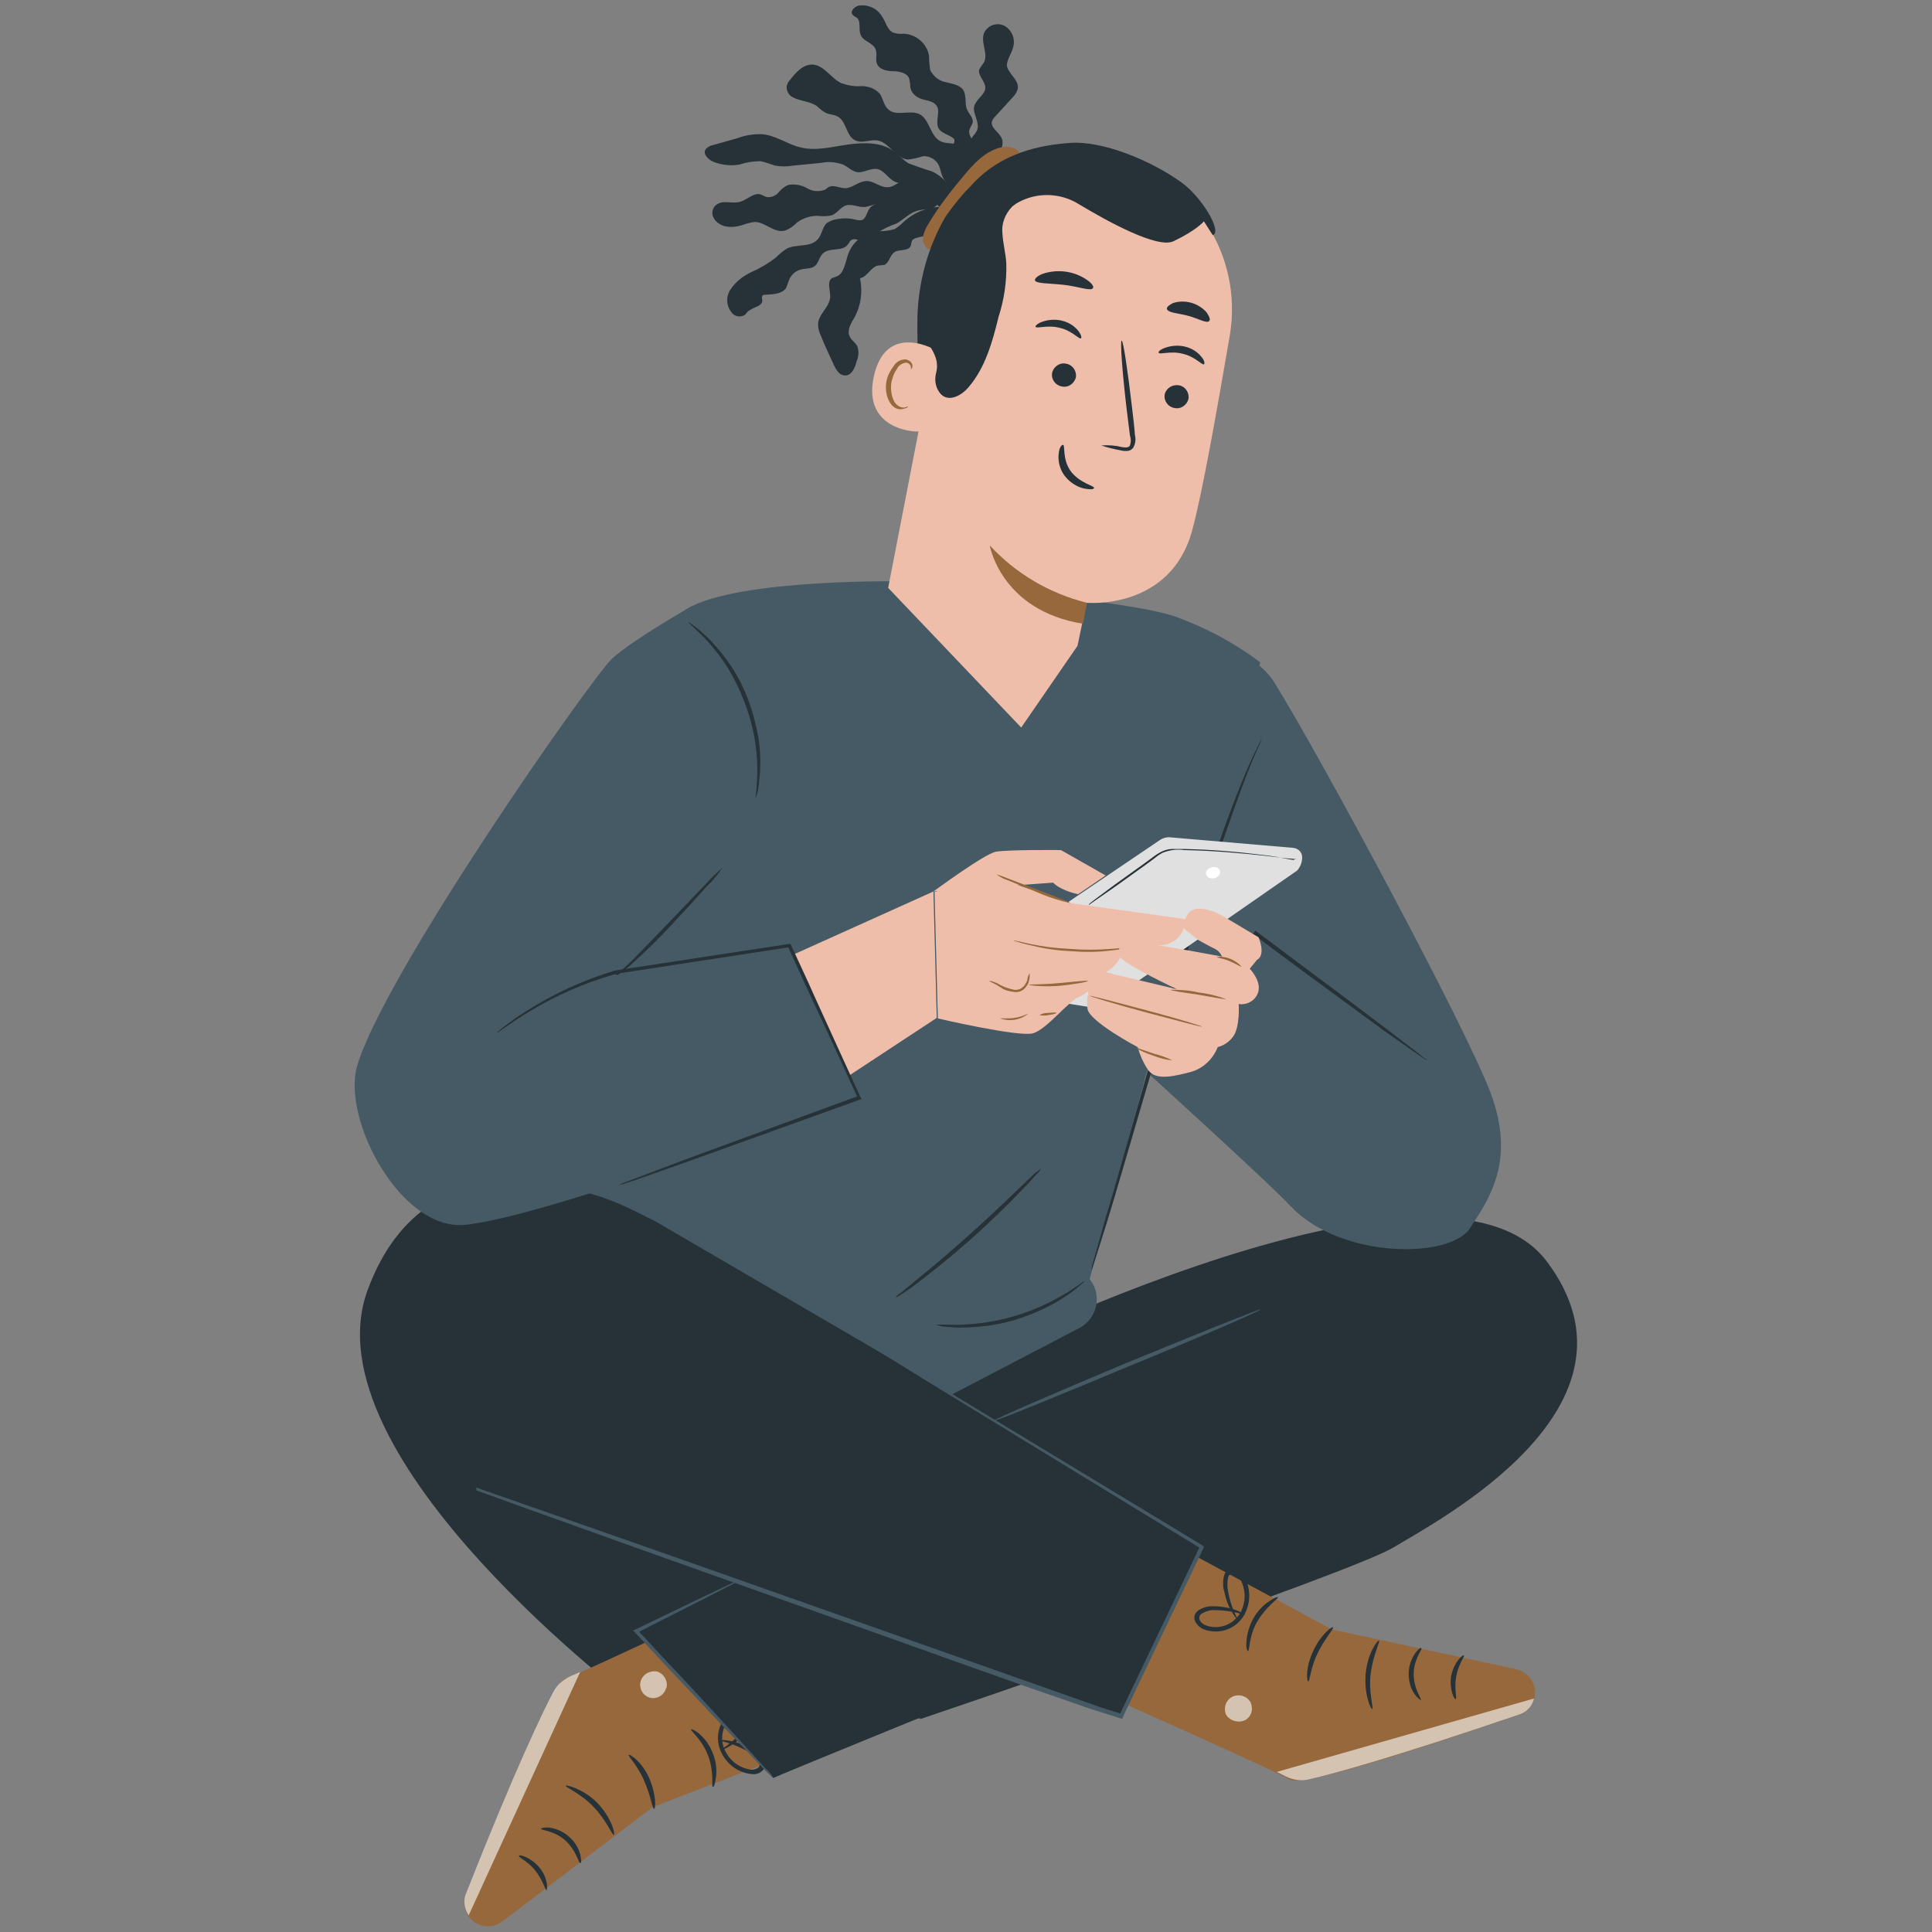<?xml version="1.0" encoding="utf-8"?>
<!-- Generator: Adobe Illustrator 25.0.0, SVG Export Plug-In . SVG Version: 6.00 Build 0)  -->
<svg version="1.1" id="Layer_1" xmlns="http://www.w3.org/2000/svg" xmlns:xlink="http://www.w3.org/1999/xlink" x="0px" y="0px"
	 viewBox="0 0 350 350" style="enable-background:new 0 0 350 350;" xml:space="preserve">
<rect x="0" y="0" width="350" height="350" fill="#808080" stroke="none"/>
<style type="text/css">
	.st0{fill:#263238;}
	.st1{fill:#96683B;}
	.st2{opacity:0.6;}
	.st3{fill:#FFFFFF;}
	.st4{fill:#455A64;}
	.st5{fill:#EFBEAB;}
	.st6{fill:#E0E0E0;}
</style>
<g id="freepik--Character--inject-2">
	<path class="st0" d="M168.5,249.9c0,0,91.8-47.8,111.7-21.4c19.9,26.4-20,47.1-27.7,51.8c-7.7,4.7-85.7,31.1-85.7,31.1l-20.6-22
		L168.5,249.9z"/>
	<path class="st1" d="M204.7,275.5l36.6,19.7l33.4,7.2c2.3,0.5,3.8,2.8,3.3,5.1c0,0.1,0,0.2-0.1,0.3l0,0c-0.4,1.3-1.4,2.4-2.7,2.8
		c-8.3,2.9-38.9,13.4-41.5,11.8c-3-1.8-40-18.2-40-18.2L204.7,275.5z"/>
	<g class="st2">
		<path class="st3" d="M277.9,307.7L231.3,321l1.6,0.8c1.4,0.7,2.9,0.9,4.4,0.5c4-0.9,14.8-3.8,37.9-11.7
			C276.5,310.2,277.6,309.1,277.9,307.7L277.9,307.7z"/>
	</g>
	<g class="st2">
		<path class="st3" d="M223.2,307.4c1.2-0.6,2.6-0.2,3.3,0.9c0.6,1.2,0.3,2.6-0.9,3.3c-1.2,0.6-2.8,0.2-3.5-1
			c-0.5-1.3,0-2.7,1.3-3.3"/>
	</g>
	<path class="st0" d="M257.4,308c0.2-0.2-1.3-2-1.3-4.7c0-2.7,1.6-4.5,1.4-4.7c-0.2-0.2-0.6,0.2-1.2,1c-0.7,1.1-1.1,2.3-1.1,3.6
		c0,1.3,0.3,2.6,1,3.6C256.8,307.7,257.4,308,257.4,308z"/>
	<path class="st0" d="M263.7,307.8c0.3-0.1-0.3-1.9,0.1-4.1s1.6-3.7,1.4-3.8c-0.2-0.2-1.8,1.2-2.3,3.7
		C262.5,306.1,263.5,308,263.7,307.8z"/>
	<path class="st0" d="M248.6,309.6c0.3-0.1-0.7-2.9-0.3-6.3s1.8-6,1.5-6.1c-0.2-0.1-2.1,2.3-2.4,6.1S248.4,309.8,248.6,309.6z"/>
	<path class="st0" d="M237,304.6c0.3,0,0.4-2.5,1.7-5.1c1.3-2.7,3-4.5,2.8-4.7c-0.2-0.2-2.3,1.4-3.6,4.3
		C236.5,302,236.7,304.6,237,304.6z"/>
	<path class="st0" d="M226.1,299.1c0.3,0,0.1-2.7,1.7-5.4c1.6-2.7,3.8-4.1,3.7-4.3c-0.1-0.2-0.7,0.1-1.6,0.7
		c-1.2,0.8-2.2,1.9-2.9,3.2c-0.7,1.3-1.1,2.7-1.2,4.1C225.7,298.4,225.9,299.1,226.1,299.1z"/>
	<path class="st0" d="M225.6,292.6c0,0-0.4-0.4-1.4-0.8c-1.3-0.5-2.8-0.8-4.2-0.8c-1.1-0.1-2.1,0.2-3,0.8c-0.6,0.5-0.8,1.2-0.5,1.9
		c0.3,0.6,0.8,1.1,1.4,1.4c2.7,1.1,5.7,0.2,7.3-2.2c1.5-2.4,1.5-5.4-0.1-7.8c-0.4-0.6-1-1-1.7-1c-0.7,0-1.4,0.5-1.6,1.2
		c-0.3,1-0.3,2.1,0,3.1c0.3,1.4,0.8,2.8,1.6,4c0.6,0.9,0.9,1.3,1,1.3c-0.9-1.7-1.6-3.5-1.9-5.3c-0.2-0.9-0.2-1.8,0-2.7
		c0.1-0.4,0.5-0.6,0.9-0.6c0.5,0.1,0.9,0.3,1.1,0.7c1.3,2,1.3,4.7,0,6.7c-1.4,2-3.9,2.8-6.2,1.9c-0.4-0.2-0.8-0.5-1-1
		c-0.1-0.4,0-0.8,0.3-1c0.8-0.5,1.7-0.8,2.6-0.7C221.9,291.7,223.8,292,225.6,292.6z"/>
	<path class="st0" d="M217.8,280.1c0,0-86.5-52.4-98.2-58.9c-10-5.6-41.8-17.9-53,12.5s49,75.3,49,75.3l51.1,2.3l17.1-6.5l19.4,6
		L217.8,280.1z"/>
	<path class="st1" d="M157,312.4l-38.8,15L91,348.1c-1.9,1.4-4.5,1.1-6-0.8c-0.1-0.1-0.1-0.2-0.2-0.2l0,0c-0.7-1.1-0.9-2.6-0.4-3.8
		c3.2-8.2,15.1-38.2,18-39.2c3.4-1.1,39.8-18.5,39.8-18.5L157,312.4z"/>
	<g class="st2">
		<path class="st3" d="M84.9,347l20.2-44.1l-1.6,0.7c-1.4,0.6-2.6,1.6-3.3,3c-1.9,3.6-6.8,13.7-15.8,36.5
			C83.9,344.3,84.1,345.8,84.9,347L84.9,347z"/>
	</g>
	<g class="st2">
		<path class="st3" d="M120.7,305.7c-0.3,1.3-1.5,2.1-2.8,1.9c-1.3-0.3-2.1-1.5-1.9-2.8c0.3-1.4,1.6-2.2,3-2
			c1.3,0.4,2.1,1.8,1.7,3.1"/>
	</g>
	<path class="st0" d="M98,331.3c0,0.3,2.4,0.3,4.4,2.1c2,1.8,2.4,4.1,2.7,4.1s0.2-0.6,0-1.6c-0.7-2.5-2.9-4.4-5.5-4.8
		C98.6,331,98,331.2,98,331.3z"/>
	<path class="st0" d="M94,336.2c-0.1,0.3,1.7,1,3,2.7c1.4,1.8,1.8,3.6,2,3.5s0.3-2.2-1.3-4.1S94,335.9,94,336.2z"/>
	<path class="st0" d="M102.5,323.5c-0.1,0.3,2.6,1.3,5,3.8c2.4,2.5,3.4,5.2,3.7,5.1c0.3-0.1-0.4-3.1-3-5.8
		C105.6,324,102.5,323.3,102.5,323.5z"/>
	<path class="st0" d="M113.9,317.9c-0.2,0.2,1.6,1.9,2.8,4.7c1.2,2.7,1.5,5.2,1.8,5.1c0.3-0.1,0.4-2.6-0.9-5.6
		S114,317.7,113.9,317.9z"/>
	<path class="st0" d="M125.2,313.3c-0.2,0.2,2,1.8,3.1,4.8c1.1,3,0.6,5.6,0.8,5.6c0.3,0.1,0.4-0.6,0.6-1.7c0.2-1.4,0-2.9-0.5-4.2
		c-0.5-1.4-1.3-2.6-2.4-3.6C125.9,313.4,125.2,313.2,125.2,313.3z"/>
	<path class="st0" d="M130.4,317.1c0.5-0.1,1-0.3,1.5-0.6c1.3-0.7,2.4-1.6,3.3-2.7c0.7-0.8,1.2-1.7,1.3-2.8c0-0.7-0.4-1.4-1.1-1.6
		c-0.7-0.2-1.4-0.2-2,0.1c-2.6,1.3-3.9,4.2-3.1,7c0.8,2.7,3.2,4.7,6,4.9c0.7,0.1,1.4-0.2,1.9-0.7c0.5-0.6,0.5-1.3,0.1-2
		c-0.6-0.9-1.4-1.5-2.4-2c-1.3-0.7-2.6-1.2-4.1-1.4c-0.5-0.1-1.1-0.1-1.6,0c1.9,0.4,3.7,1.1,5.3,2c0.8,0.4,1.5,1,2,1.8
		c0.2,0.3,0.2,0.8-0.1,1.1c-0.4,0.3-0.8,0.4-1.3,0.4c-2.4-0.3-4.4-2-5.1-4.4c-0.6-2.3,0.4-4.8,2.6-6c0.4-0.2,0.9-0.3,1.4-0.1
		c0.4,0.1,0.6,0.5,0.6,0.9c-0.1,0.9-0.5,1.7-1.1,2.4C133.5,314.9,132,316.1,130.4,317.1z"/>
	<path class="st0" d="M140.1,322.1c1.1-0.6,44.9-18.4,44.9-18.4l-43.5-21.6l-26.2,13.6L140.1,322.1z"/>
	<path class="st4" d="M86,269.4l0.6,0.2l1.7,0.6l6.6,2.3l24.3,8.5l80.2,28.3l3.8,1.2l-0.4,0.2l14.6-30.6l0.1,0.4l-50.4-30.8l-14.5-9
		l-3.8-2.4l-1-0.6c-0.2-0.1-0.3-0.2-0.3-0.2l0.3,0.2l1,0.6l3.9,2.3l14.6,8.8l50.6,30.6l0.2,0.2l-0.1,0.3l-14.6,30.6l-0.1,0.3
		l-0.3-0.1l-3.8-1.2c-2-0.6-3.9-1.3-5.9-2l-5.8-2l-11.3-4l-21.3-7.6l-36-12.8l-24.3-8.7l-6.6-2.4l-1.7-0.6
		C86.4,269.6,86.2,269.5,86,269.4z"/>
	<path class="st4" d="M140.1,322.1c-0.6-0.5-1.1-1-1.6-1.5l-4.2-4.4c-3.6-3.7-8.5-9-13.9-14.7l-5.4-5.8l-0.3-0.3l0.4-0.2l13.3-6.4
		l3.8-1.8c0.5-0.2,0.9-0.4,1.4-0.6c-0.4,0.3-0.8,0.6-1.3,0.8l-3.7,1.9l-13.2,6.7l0.1-0.5l5.4,5.8c5.4,5.7,10.2,11,13.7,14.8l4.1,4.5
		C139.3,320.8,139.7,321.4,140.1,322.1z"/>
	<path class="st4" d="M228.4,237.2c0.1,0.2-10.7,4.9-24.1,10.4c-13.4,5.6-24.2,10-24.3,9.8c-0.1-0.2,10.7-4.9,24.1-10.5
		C217.5,241.4,228.4,237,228.4,237.2z"/>
	<path class="st4" d="M161.9,105.3c-0.9,0-32.5-0.3-38.9,6.1c-6.4,6.4-19.6,104-19.6,104c6.8,1.3,11.2,3.8,15.4,5.9l53.7,31.3
		l23.2-12.1c2.8-1.6,3.8-5.1,2.3-7.9c-0.2-0.3-0.4-0.6-0.6-0.9l0,0l30.9-111.7c-4.6-3.5-9.7-6.2-15.1-8.2
		C204.1,108.4,161.9,105.3,161.9,105.3z"/>
	<path class="st4" d="M217.8,115.7c0,0,9.5,2.1,13.1,8c8.5,13.7,34.7,62.5,39.1,74.2c4.7,12.4-0.3,19.4-3.7,24.6
		c-3.6,5.6-23.5,5.6-32.5-4c-3.8-4.1-25.4-23.7-25.4-23.7L217.8,115.7z"/>
	<path class="st0" d="M228.6,133.8c-0.1,0.3-0.2,0.6-0.4,1l-1.2,2.7c-1,2.4-2.3,5.8-3.8,10.1c-3.1,8.6-6.9,20.7-10.9,34
		c-4,13.4-7.5,25.5-10.1,34.3c-1.3,4.4-2.4,7.9-3.2,10.4l-0.9,2.8c-0.1,0.3-0.2,0.7-0.4,1c0.1-0.3,0.1-0.7,0.2-1
		c0.2-0.7,0.5-1.7,0.8-2.8c0.7-2.6,1.7-6.1,3-10.4c2.5-8.8,5.9-21,9.9-34.4s7.9-25.4,11.1-34c1.6-4.3,3-7.7,4.1-10.1l1.3-2.7
		C228.3,134.4,228.4,134.1,228.6,133.8z"/>
	<path class="st4" d="M124.5,110.3c0,0-10,5.7-13.6,9c-3.6,3.3-41.3,57.1-46.2,73.8c-2.8,9.7,7.9,29.8,19.4,28.8
		c15.1-1.3,71.6-22.9,71.6-22.9l-12.7-27.6l-32,5.1l23.2-23.3l-8.7-43.4"/>
	<path class="st0" d="M258.6,192.1c-0.2-0.1-0.4-0.2-0.6-0.3l-1.6-1.1l-5.7-4c-4.8-3.5-11.3-8.3-18.5-13.6l-4.8-3.6l0.4-0.1
		c-4.6,6-8.7,11.2-11.7,14.9c-1.5,2.1-3.2,4-5,5.7l4.6-6l11.5-15.1l0.2-0.3l0.3,0.2l4.8,3.6c7.2,5.4,13.7,10.2,18.4,13.8l5.5,4.2
		l1.5,1.2C258.3,191.8,258.4,191.9,258.6,192.1z"/>
	<polygon class="st5" points="169.1,161.5 143.8,172.9 153.9,194.8 169.7,184.4 	"/>
	<path class="st6" d="M193.1,163.7l17-11.5c0.6-0.4,1.3-0.6,2-0.5l22.2,1.9c0.9,0.1,1.6,0.8,1.6,1.7c0,0.9-0.3,1.7-0.9,2.4l-36,25
		l-26.9-4.3L193.1,163.7z"/>
	<path class="st5" d="M169.1,161.5c0,0,9.2-6.8,11.3-7.2c2.2-0.4,11.8-0.3,11.8-0.3l8.1,4.6l-5,3.4c-3.5-0.8-4.5-2.1-4.5-2.1
		l-5.6,0.4L169.1,161.5z"/>
	<path class="st5" d="M179.4,158.6l14.5,5l20.8,2.9c0.1,2.4-1.7,4.5-4.1,4.7c-2.6,0.3-6.9,0.6-6.9,0.6s-1.1,3.8-4.3,4.7
		c-0.7,1.5-1.8,2.7-3.1,3.7c-0.2,0.1-0.4,0.2-0.6,0.3c-2,0.6-6,6-8.6,6.7s-17.2-2.7-17.2-2.7l-0.6-22.9L179.4,158.6z"/>
	<path class="st1" d="M183.6,170.4c0-0.1,1.2,0.2,3,0.6c2.4,0.5,4.8,0.8,7.3,0.9c2.4,0.2,4.9,0.2,7.3,0c1.9-0.1,3-0.3,3-0.2
		c-0.3,0.1-0.5,0.2-0.8,0.2c-0.5,0.1-1.3,0.2-2.2,0.3c-2.4,0.3-4.9,0.3-7.4,0.1c-2.5-0.1-4.9-0.5-7.3-1.1c-0.9-0.2-1.7-0.4-2.2-0.6
		C184.1,170.6,183.9,170.5,183.6,170.4z"/>
	<path class="st1" d="M186.5,176.3c0.1,0.5,0,1-0.1,1.4c-0.1,0.5-0.4,1-0.8,1.4c-0.5,0.5-1.2,0.7-1.9,0.6c-0.7-0.1-1.3-0.2-1.9-0.5
		c-0.5-0.3-1-0.6-1.3-0.8c-0.7-0.4-1.3-0.6-1.3-0.7c0.5,0,0.9,0.2,1.4,0.4c1,0.6,2,1,3.1,1.2c0.6,0.1,1.2-0.1,1.6-0.5
		c0.4-0.3,0.6-0.8,0.8-1.2C186.1,177.2,186.3,176.7,186.5,176.3z"/>
	<path class="st1" d="M197.2,177.7c-0.5,0.2-1,0.3-1.6,0.4c-1.3,0.2-2.6,0.4-3.8,0.5c-1.3,0.1-2.6,0.1-3.9,0c-0.5,0-1.1-0.1-1.6-0.2
		c0-0.1,2.5,0,5.5-0.3C194.8,177.8,197.1,177.6,197.2,177.7z"/>
	<path class="st1" d="M186.2,183.7c-1.4,1.1-3.3,1.4-5,0.8c0-0.1,1.2,0.1,2.6-0.1C185.2,184.2,186.2,183.6,186.2,183.7z"/>
	<path class="st1" d="M191.4,183.5c0,0.1-0.7,0.3-1.5,0.4c-0.5,0.1-1.1,0.1-1.6,0c0.5-0.3,1-0.4,1.6-0.4
		C190.7,183.4,191.4,183.4,191.4,183.5z"/>
	<path class="st1" d="M193.9,163.6c-2.3-0.5-4.6-1.3-6.8-2.3c-1.8-0.7-3.5-1.4-4.7-1.9c-0.7-0.2-1.3-0.6-1.9-1
		c0.7,0.2,1.3,0.4,2,0.7l4.7,1.8l4.7,1.8C193.2,163.2,193.9,163.5,193.9,163.6z"/>
	<path class="st5" d="M215.1,168.7c0,0-1.6-0.6,0.1-3.1c1.7-2.5,6.6,0.5,6.6,0.5l6.2,3.7c0,0,1.4,3.2-0.3,4.1l-1.3,1.6
		c0,0,2.4,2.4,1.4,4.6c-0.6,1.3-2,2-3.4,1.8c0,0,0.3,4.3-1.1,6c-0.7,0.9-1.6,1.5-2.7,1.8c-0.9,2.3-2.9,4.1-5.3,4.6
		c-4.1,1.1-6.3,1.1-7.4-0.6c-0.8-1.2-1.4-2.6-1.8-4c0,0-8.9-4.7-9.1-7c-0.2-2.4,0.2-2.6,0.2-2.6c-0.4-1.1-0.3-2.3,0.2-3.4
		c0.9-1.4,4.4-0.2,4.4-0.2l11.4,2.7c0,0-9.1-4.3-10.2-5.7c-1.1-1.4,0.1-3.1,3.7-2.7c3.6,0.4,14.7,2.5,14.7,2.5
		c-0.3-0.6-0.7-1.1-1.3-1.4c-0.7-0.3-3-1.6-3-1.6L215.1,168.7z"/>
	<path class="st1" d="M217.8,186c0,0.1-4.6-1.1-10.2-2.6c-5.6-1.5-10.2-2.9-10.2-3s4.6,1.1,10.2,2.6
		C213.3,184.5,217.8,185.9,217.8,186z"/>
	<path class="st1" d="M212.4,192.1c-1.1-0.1-2.3-0.4-3.3-0.8c-0.8-0.3-1.5-0.5-2.3-0.9c-0.2-0.1-0.5-0.2-0.7-0.4
		c-0.1,0-0.1-0.1-0.2-0.1c0,0,0-0.1,0-0.1c0,0,1.4,0.5,3.2,1.1C210.3,191.2,211.4,191.6,212.4,192.1z"/>
	<path class="st1" d="M222.1,181c0,0.1-2.2-0.3-5-0.8c-2.7-0.4-5-0.7-5-0.9c1.7,0,3.4,0.1,5,0.5C218.9,180,220.5,180.4,222.1,181z"
		/>
	<path class="st1" d="M224.9,175.1c-0.1,0.1-1-0.5-2.2-1s-2.3-0.6-2.3-0.7c0.8-0.2,1.7,0,2.5,0.3C223.6,174,224.4,174.5,224.9,175.1
		z"/>
	<path class="st0" d="M234.8,155.6h-0.4l-1.2-0.1c-1-0.1-2.6-0.3-4.3-0.5c-3.7-0.4-8.8-0.9-14.4-1c-1.3-0.2-2.7,0-3.9,0.5
		c-0.6,0.3-1.1,0.7-1.6,1.1l-1.5,1.1l-5.3,3.8l-3.6,2.5l-1,0.7c-0.2,0.2-0.3,0.2-0.4,0.2c0.1-0.1,0.2-0.2,0.3-0.3l0.9-0.7l3.5-2.6
		l5.3-3.8l1.5-1.1c0.5-0.4,1.1-0.8,1.7-1.1c0.6-0.3,1.3-0.5,2-0.5c0.7,0,1.4,0,2.1,0c4.8,0.1,9.6,0.5,14.4,1.1
		c1.8,0.2,3.3,0.5,4.3,0.7l1.2,0.2C234.6,155.5,234.7,155.5,234.8,155.6z"/>
	<path class="st3" d="M220.9,157.5c-0.2-0.3-0.7-0.5-1.1-0.4l0,0h-0.2l0,0c-0.3,0.1-0.6,0.2-0.9,0.5c-0.3,0.3-0.3,0.8,0,1.2
		c0.2,0.2,0.4,0.3,0.6,0.3c0.5,0.1,0.9,0,1.3-0.3C221.1,158.4,221.1,157.9,220.9,157.5z"/>
	<path class="st0" d="M170.6,34.5l-2.5-1.3c-1.1-0.8-2.4-1.1-3.8-0.9c-1.2,0.3-2.1,1.5-3.3,1.6c-1.5,0.2-2.7-1.2-4.1-1.1
		c-1.5,0.1-2.5,1.3-3.8,1.3c-1,0-2.1-0.7-3-0.2c-0.2,0.1-0.3,0.2-0.5,0.4c-1.1,0.5-2.4,0.4-3.4-0.2c-1-0.6-2.2-0.8-3.4-0.6
		c-0.7,0.3-1.3,0.8-1.8,1.4c-0.5,0.6-1.3,0.9-2.1,0.8c-0.4-0.1-0.8-0.4-1.2-0.5c-1.3-0.3-2.4,1.1-3.8,1.4s-2.7-0.3-3.8,0.3
		c-0.9,0.4-1.3,1.5-0.9,2.4c0.4,0.9,1.3,1.5,2.2,1.7c1,0.2,2,0.1,3-0.2c0.8-0.3,1.6-0.5,2.4-0.6c1.9,0.1,3.4,2,5.3,1.6
		c0.9-0.3,1.6-0.8,2.3-1.5c1.1-0.8,2.4-1.2,3.7-1.2c0.9,0.1,1.8,0.1,2.6-0.1c1-0.4,1.6-1.5,2.6-1.8s2.3,0.4,3.4,0.3
		c0.8-0.1,1.5-0.5,2.2-0.5c1.1-0.1,2.1,0.6,3.2,0.6c1.1-0.1,2-1,3.2-0.9c0.4,0.1,0.9,0.2,1.3,0.3c0.4,0.2,0.9,0.1,1.3-0.2
		c0.2-0.2,0.3-0.6,0.6-0.8c0.2-0.1,0.5-0.1,0.7-0.1l3.6,0.4L170.6,34.5z"/>
	<path class="st0" d="M174.4,34.3c-1.2-0.9-2.8-1.8-4.2-1.1c-0.5,0.3-0.9,0.7-1.4,1c-1.2,0.5-2.6-0.2-3.8,0.2
		c-1,0.3-1.7,1.3-2.7,1.7c-1.5,0.8-3.8,0.3-4.8,1.7c-0.5,0.7-0.6,1.9-1.5,2.1c-0.3,0-0.7,0-1-0.1c-1.1-0.3-2.3-0.3-3.4-0.1
		c-0.6,0.1-1.2,0.3-1.8,0.7c-0.9,0.8-0.9,2.3-1.8,3.1c-1.3,1.3-3.7,0.7-5.4,1.5c-0.8,0.5-1.4,1-2.1,1.7c-1.3,1-2.8,1.9-4.4,2.6
		c-1.5,0.7-2.9,1.8-3.8,3.2c-0.9,1.4-0.7,3.2,0.5,4.4c0.6,0.5,1.5,0.6,2.2,0.1c0.2-0.2,0.3-0.4,0.5-0.6c0.4-0.3,1-0.6,1.5-0.8
		c0.5-0.2,1.1-0.6,1.1-1.1c0-0.3-0.2-0.7,0.1-1c0.1-0.1,0.3-0.1,0.4-0.1c1.4-0.1,3-0.1,3.8-1.2c0.2-0.5,0.4-1.1,0.6-1.6
		c0.4-0.9,1.2-1.6,2.2-1.8c0.8-0.2,1.8-0.1,2.4-0.6c0.7-0.5,0.8-1.7,1.5-2.3c1.1-1.1,3.4-0.3,4.4-1.5c0.3-0.3,0.4-0.7,0.7-0.9
		c0.9-0.6,2,0.6,3.1,0.4c1.1-0.2,1.3-1.3,1.9-1.9c1-0.6,2-1.1,3.2-1.5c1.3-0.7,2.3-1.9,3.7-2.3c1.3-0.4,2.7-0.1,3.6-1
		c0.3-0.3,0.6-0.8,1.1-1c0.3-0.1,0.6-0.1,0.8,0c1.4,0.2,2.8-0.1,4.1-0.8L174.4,34.3z"/>
	<path class="st0" d="M172.4,37.6c-3.1-0.5-6.3,0.4-8.7,2.6c-0.5,0.5-1,0.9-1.6,1.3c-1,0.3-2.1,0.4-3.2,0.4
		c-2.4,0.3-4.5,1.9-5.3,4.3c-0.5,1.5-0.7,3.4-2.1,3.9c-0.3,0.1-0.5,0.2-0.8,0.3c-0.9,0.6-0.3,2.1-0.3,3.3c0,1.9-2.2,3.2-2.2,5.1
		c0,0.7,0.2,1.4,0.5,2c0.7,1.8,1.6,3.6,2.4,5.4c0.4,0.8,0.9,1.7,1.8,1.8c1.3,0.2,2-1.3,2.3-2.6c0.4-0.9,0.4-1.8,0.1-2.7
		c-0.4-0.7-1.1-1.1-1.4-1.8c-0.5-1.1,0.3-2.4,0.9-3.4c1.2-2.2,1.5-4.7,1-7.1c1.3-0.2,2-2.1,3.3-2.3c0.4,0,0.7-0.1,1.1-0.1
		c0.9-0.4,1-1.7,1.8-2.3c0.8-0.6,2.6-0.1,3-1.2c0.1-0.3,0.1-0.8,0.3-1c0.2-0.2,0.4-0.3,0.7-0.4l3.2-0.8c0.6-0.1,1.2-0.4,1.7-0.8
		c0.8-0.8,1-2.3,2-2.7L172.4,37.6z"/>
	<path class="st0" d="M175.8,31.2c-0.1-1.9-0.5-4.2-2.2-4.9c-1-0.5-2.2-0.2-3.2-0.7c-1.9-0.9-2-4-3.8-4.9s-4.2,0.5-5.7-0.9
		c-0.8-0.7-0.9-1.9-1.5-2.8c-0.8-0.9-2-1.4-3.3-1.4c-1.2,0.1-2.4-0.1-3.6-0.5c-1.9-0.8-3.1-3.2-5.2-3.4c-1.8-0.1-3.1,1.4-4.2,2.8
		c-0.3,0.3-0.5,0.7-0.6,1.2c0,0.8,0.4,1.6,1.1,1.9c1.4,0.8,3.2,0.7,4.5,1.7c0.4,0.4,0.9,0.8,1.4,1.1c0.7,0.4,1.7,0.3,2.4,0.8
		c1.4,0.9,1.4,3.2,2.8,4.1s3-0.2,4.5,0.2c2,0.5,3.2,3.3,5.3,3.4c0.9-0.1,1.8-0.3,2.7-0.6c1.2-0.1,2.4,0.6,2.9,1.7
		c0.3,0.7,0.4,1.6,0.8,2.3c0.5,0.9,1.4,1.4,2.4,1.5c1,0.1,1.9,0,2.9-0.2L175.8,31.2z"/>
	<path class="st0" d="M174.2,37.1c-1.3-2.4-2.9-5-5.5-6.1c-1.4-0.4-2.7-0.9-4.1-1.4c-1-0.6-1.8-1.6-2.8-2.3
		c-2.3-1.6-5.5-1.5-8.3-1.1c-2.8,0.4-5.7,1.2-8.5,0.5c-2.5-0.6-4.6-2.3-7.2-2.4c-1.4,0-2.8,0.2-4.1,0.7l-4.6,1.3
		c-0.5,0.1-1,0.4-1.3,0.8c-0.5,0.8,0.5,1.8,1.4,2.2c1.5,0.6,3.2,0.8,4.8,0.5c1.2-0.4,2.5-0.6,3.8-0.6c0.9,0.2,1.7,0.5,2.6,0.8
		c1.1,0.2,2.2,0.2,3.3,0l5.1-0.5c1.3-0.3,2.7-0.1,3.9,0.3c0.9,0.4,1.7,1.3,2.7,1.4s2.2-0.7,3.4-0.6c1.4,0.2,2,1.7,3.3,2.3
		c1.5,0.7,3.4-0.1,4.8,0.7c1,0.5,1.4,1.6,2,2.5c0.5,0.7,1.2,1.4,2,1.8c1,0.5,2.1,0.9,3.3,1.2L174.2,37.1z"/>
	<path class="st0" d="M176.9,26.3c-0.6-0.8-1.5-1.7-1.3-2.7c0.1-0.5,0.5-0.9,0.6-1.4c0.2-0.9-0.8-1.6-1.1-2.6
		c-0.3-0.9,0-2.3-0.6-3.3c-0.6-0.9-1.9-1.1-3.1-1.4c-1.3-0.2-2.3-1.1-2.9-2.2c-0.1-0.8-0.2-1.7-0.2-2.6c-0.4-2.3-2.4-3.9-4.6-4
		c-0.6,0.1-1.3,0-1.9-0.2c-1.1-0.5-1.3-1.9-2-2.9c-0.9-1.5-2.5-2.2-4.2-2c-0.8,0.2-1.6,1-1.2,1.6c0.2,0.3,0.5,0.4,0.8,0.6
		c0.9,0.7,0.2,2.2,0.8,3.3c0.5,1,2.2,1.3,2.6,2.4c0.4,0.8-0.1,1.9,0.3,2.7c0.4,1,1.8,1.3,2.9,1.3c1.1,0,2.5,0.3,2.9,1.3
		c0.1,0.5,0.2,1,0.2,1.5c0.1,0.9,0.7,1.6,1.5,2c1.1,0.6,2.6,0.4,3.3,1.5c0.7,1-0.3,2.8,0.3,4c0.5,0.9,1.6,1.1,2.5,1.7
		c0.2,0.1,0.4,0.3,0.4,0.5c0,0.2,0,0.5-0.2,0.7c-0.7,1.4-1.5,3-0.9,4.4c0.3,0.5,0.7,1,1.2,1.4c1.4,1.4,2.4,3.2,3,5.1l1.2-5.2
		C178.2,29.9,178,27.9,176.9,26.3z"/>
	<path class="st0" d="M183.5,8.7c0.5-1.5-0.1-3.2-1.5-4c-1.3-0.7-3-0.2-3.7,1.2c0,0.1-0.1,0.2-0.1,0.3c-0.5,1.7,0.9,3.7,0,5.2
		c-0.3,0.4-0.6,0.8-0.8,1.2c-0.3,1.1,1.1,2.1,1.1,3.3s-1.6,2-2,3.3s1.1,3,0.5,4.4c-0.2,0.4-0.4,0.7-0.7,1c-1.5,2.2-0.7,5.1,0.1,7.7
		l3.4-0.5c-0.6-2.4,2.7-4.7,1.6-6.9c-0.5-1-2-1.8-1.7-2.9c0.1-0.3,0.3-0.6,0.5-0.8l3.2-3.5c0.5-0.5,0.9-1.1,1-1.8
		c0.1-1.5-1.7-2.5-2-4C182.4,10.8,183.2,9.8,183.5,8.7z"/>
	<path class="st1" d="M184.7,27.9c-0.3-1.1-1.8-1.4-2.9-1.3c-3.1,0.5-5.5,3.1-7.5,5.6c-2.3,2.7-4.4,5.5-6.2,8.5
		c-0.4,0.6-0.7,1.4-0.9,2.2c-0.1,0.8,0.2,1.6,0.8,2.1c0.6,0.4,1.5,0.3,1.9-0.3c0,0,0.1-0.1,0.1-0.1l0.9-0.2c3.1-5.2,7.1-9.7,12-13.3
		C183.9,30.1,185,29.1,184.7,27.9z"/>
	<path class="st0" d="M167.4,76.1c-0.9-6.2-1.3-12.5-1.2-18.8c0.2-6.3,1.9-12.5,5-17.9c0.5-0.8,4.4-6.1,5.3-5.9
		c0.7,0.2-2.1,5.3-1.9,6c2.1,6.1,1.7,12.9,0,19.2C172.9,64.8,170.4,70.6,167.4,76.1"/>
	<path class="st5" d="M195.2,117c0.9-4.3,1.6-7.8,1.7-7.8c0,0,15.2,1.4,19.1-13.2c1.9-7.1,4.5-21.9,6.8-35.3
		c2.4-14.5-6.6-28.4-20.9-32l-1.4-0.4c-15.5-2.9-26.6,8.5-29.1,24.1l-10.5,54.1l24.1,25.3L195.2,117z"/>
	<path class="st1" d="M196.9,109.2c-6.8-1.7-12.9-5.3-17.6-10.4c0,0,2,11.8,16.9,14.2L196.9,109.2z"/>
	<path class="st0" d="M215.3,72.3c-0.3,1.1-1.4,1.9-2.6,1.6c-1.1-0.2-1.9-1.3-1.7-2.4c0,0,0,0,0-0.1c0.3-1.1,1.4-1.8,2.6-1.6
		C214.7,70,215.5,71.1,215.3,72.3C215.3,72.2,215.3,72.3,215.3,72.3z"/>
	<path class="st0" d="M218.1,66c-0.3,0.2-1.6-1.4-3.8-1.9c-2.2-0.6-4.2,0.2-4.4-0.2c-0.1-0.2,0.3-0.6,1.2-0.9
		c1.1-0.4,2.4-0.5,3.6-0.2c1.2,0.3,2.2,0.9,3,1.9C218.2,65.3,218.3,65.9,218.1,66z"/>
	<path class="st0" d="M194.9,68.4c-0.3,1.1-1.4,1.9-2.6,1.6c-1.1-0.2-1.9-1.3-1.7-2.4c0,0,0,0,0-0.1c0.3-1.1,1.4-1.9,2.6-1.6
		C194.3,66.1,195.1,67.2,194.9,68.4C194.9,68.3,194.9,68.3,194.9,68.4z"/>
	<path class="st0" d="M195.8,61.3c-0.3,0.2-1.6-1.4-3.8-1.9c-2.2-0.6-4.2,0.2-4.4-0.2c-0.1-0.1,0.3-0.6,1.2-0.9
		c1.1-0.4,2.4-0.5,3.6-0.2c1.2,0.3,2.2,0.9,3,1.9C195.9,60.7,196,61.2,195.8,61.3z"/>
	<path class="st0" d="M199.5,80.7c1.3-0.1,2.6,0,3.8,0.3c0.6,0.1,1.2,0.1,1.4-0.3c0.2-0.6,0.2-1.2,0-1.8c-0.2-1.5-0.4-3.1-0.6-4.8
		c-0.8-6.8-1.2-12.4-0.9-12.4c0.3,0,1.1,5.5,1.9,12.3c0.2,1.7,0.4,3.3,0.5,4.8c0.2,0.8,0.1,1.6-0.3,2.3c-0.3,0.4-0.7,0.6-1.2,0.6
		c-0.3,0-0.7,0-1-0.1C202,81.4,200.7,81.1,199.5,80.7z"/>
	<path class="st0" d="M192.6,80.6c0.4,0.1-0.2,2.6,1.4,4.8c1.7,2.2,4.3,2.6,4.2,3c-0.1,0.3-0.7,0.3-1.8,0.1
		c-1.4-0.3-2.7-1.2-3.6-2.4c-0.8-1.1-1.2-2.6-1-4C191.9,81,192.4,80.5,192.6,80.6z"/>
	<path class="st0" d="M198,52.2c-0.4,0.6-2.6-0.3-5.3-0.6c-2.7-0.3-5-0.2-5.2-0.8c-0.1-0.3,0.4-0.8,1.4-1.2c2.7-0.9,5.7-0.5,8,1.1
		C197.8,51.3,198.2,51.9,198,52.2z"/>
	<path class="st0" d="M219,58.2c-0.5,0.4-1.9-0.5-3.8-1s-3.5-0.5-3.8-1.2c-0.1-0.3,0.3-0.7,1.1-1.1c2.2-0.7,4.6,0,6.1,1.7
		C219.2,57.5,219.3,58,219,58.2z"/>
	<path class="st5" d="M169.8,63.6c-0.2-0.2-9.3-5.5-11.5,4.6c-2.2,10.1,8.4,10.2,8.5,9.9S169.8,63.6,169.8,63.6z"/>
	<path class="st1" d="M164.5,73.6c0,0-0.2,0.1-0.5,0.2c-0.4,0.1-0.9,0-1.3-0.3c-1-0.6-1.5-2.6-1.2-4.3c0.2-0.9,0.5-1.7,1-2.4
		c0.3-0.6,0.9-1,1.6-1.1c0.4,0,0.8,0.3,0.9,0.7c0.1,0.3,0,0.5,0,0.5c0,0,0.3-0.1,0.3-0.6c0-0.3-0.1-0.5-0.3-0.7
		c-0.2-0.3-0.6-0.4-0.9-0.5c-0.9,0-1.7,0.4-2.2,1.2c-0.6,0.8-1.1,1.7-1.3,2.7c-0.4,2,0.3,4.2,1.6,4.9c0.5,0.3,1.1,0.3,1.7,0.1
		C164.4,73.9,164.5,73.7,164.5,73.6z"/>
	<path class="st0" d="M219.7,42.6c1.8-0.6-2-6.9-5.6-9.5c-5.5-4-14.4-7.7-20.4-7.2c-7.1,0.5-13.5,2.7-18.1,8.1
		c-4.6,5.6-7.6,12.3-8.7,19.4c-0.5,2.1-0.5,4.4,0.1,6.5c0.9,2.6,3.4,4.5,2.6,7.6c-0.3,1.1-0.2,2.3,0.4,3.3c1.4,2.4,4.1,1,5.5-0.7
		c3-3.5,4.3-8.2,5.4-12.7c1-3.1,1.5-6.4,1.4-9.7c-0.1-1.8-0.6-3.6-0.7-5.4c-0.2-1.8,0.5-3.6,1.8-4.9c0.3-0.2,0.6-0.5,1-0.7
		c3.4-1.9,7.6-1.8,10.9,0.2c5.3,3.2,14.4,8.2,17.3,6.8c4.2-2,5.5-3.6,5.5-3.6L219.7,42.6z"/>
	<path class="st0" d="M112.1,214.7c0.3-0.1,0.5-0.3,0.8-0.4l2.4-0.9l9-3.4l31.3-11.5l-0.2,0.4c-2.6-5.6-5.4-11.8-8.4-18.1l-4.3-9.4
		l0.3,0.2l-31.3,4.8l0,0c-5.7,1.6-11.2,4-16.2,7.1c-1.8,1.1-3.1,2-4.1,2.7l-1,0.7c-0.1,0.1-0.2,0.2-0.4,0.2l0.3-0.3l1-0.8
		c0.9-0.7,2.2-1.7,4-2.8c5-3.2,10.5-5.7,16.2-7.4l0,0L143,171h0.2l0.1,0.2c1.4,3.1,2.9,6.2,4.3,9.4c2.9,6.4,5.7,12.5,8.3,18.2
		l0.2,0.3l-0.3,0.1l-31.4,11.3l-9.1,3.2l-2.4,0.8L112.1,214.7z"/>
	<path class="st0" d="M130.9,157.2c-0.8,1.1-1.6,2.2-2.6,3.1c-1.7,1.9-4,4.4-6.6,7.2c-2.6,2.8-5.1,5.2-7,6.9
		c-0.7,0.7-1.5,1.3-2.3,1.9c-0.3,0.2-0.5,0.4-0.8,0.3c-0.1-0.1-0.1-0.2,0-0.3v-0.1c0,0,0,0.2,0.1,0.2c0.2-0.1,0.4-0.2,0.6-0.4
		c0.5-0.4,1.3-1.1,2.2-2c1.8-1.8,4.2-4.3,6.8-7l6.8-7.1C128.9,159,129.8,158.1,130.9,157.2z"/>
	<path class="st0" d="M136.9,144.6c-0.1,0,0.3-2,0.3-5.2c0-1.9-0.2-3.8-0.5-5.6c-0.8-4.6-2.5-8.9-4.9-12.9c-1-1.6-2.2-3.1-3.4-4.5
		c-2.2-2.4-3.8-3.6-3.7-3.7c0.4,0.2,0.8,0.5,1.2,0.8c0.4,0.3,0.9,0.7,1.3,1.1c0.6,0.5,1.1,1,1.6,1.5c1.3,1.4,2.5,2.9,3.6,4.5
		c1.3,2,2.4,4.1,3.2,6.3c0.8,2.2,1.4,4.5,1.8,6.8c0.3,1.9,0.4,3.8,0.3,5.7c0,0.7-0.1,1.5-0.2,2.2c0,0.6-0.1,1.1-0.2,1.7
		C137.2,143.6,137.1,144.1,136.9,144.6z"/>
	<path class="st0" d="M169.6,240c0-0.1,1.6,0,4.2,0c6.8-0.2,13.3-2.1,19.1-5.6c2.2-1.3,3.5-2.4,3.5-2.3c0.1,0.1-0.3,0.3-0.8,0.8
		c-0.8,0.7-1.6,1.3-2.5,1.9c-2.8,1.9-6,3.3-9.2,4.3c-3.3,1-6.7,1.4-10.1,1.4c-1,0-2.1-0.1-3.1-0.2
		C170.3,240.2,169.9,240.1,169.6,240z"/>
	<path class="st0" d="M188.6,211.7c-0.2,0.4-0.5,0.8-0.9,1.1c-0.6,0.7-1.4,1.6-2.6,2.8c-2.2,2.3-5.3,5.4-9,8.7
		c-3.6,3.2-7.1,6-9.6,7.9c-1.3,1-2.3,1.7-3.1,2.2c-0.4,0.3-0.8,0.5-1.2,0.7c0.3-0.4,0.6-0.7,1-0.9l2.9-2.4c2.5-2,5.8-4.8,9.5-8.1
		s6.8-6.3,9.1-8.5l2.7-2.6C188.2,212,188.6,211.7,188.6,211.7z"/>
</g>
</svg>
